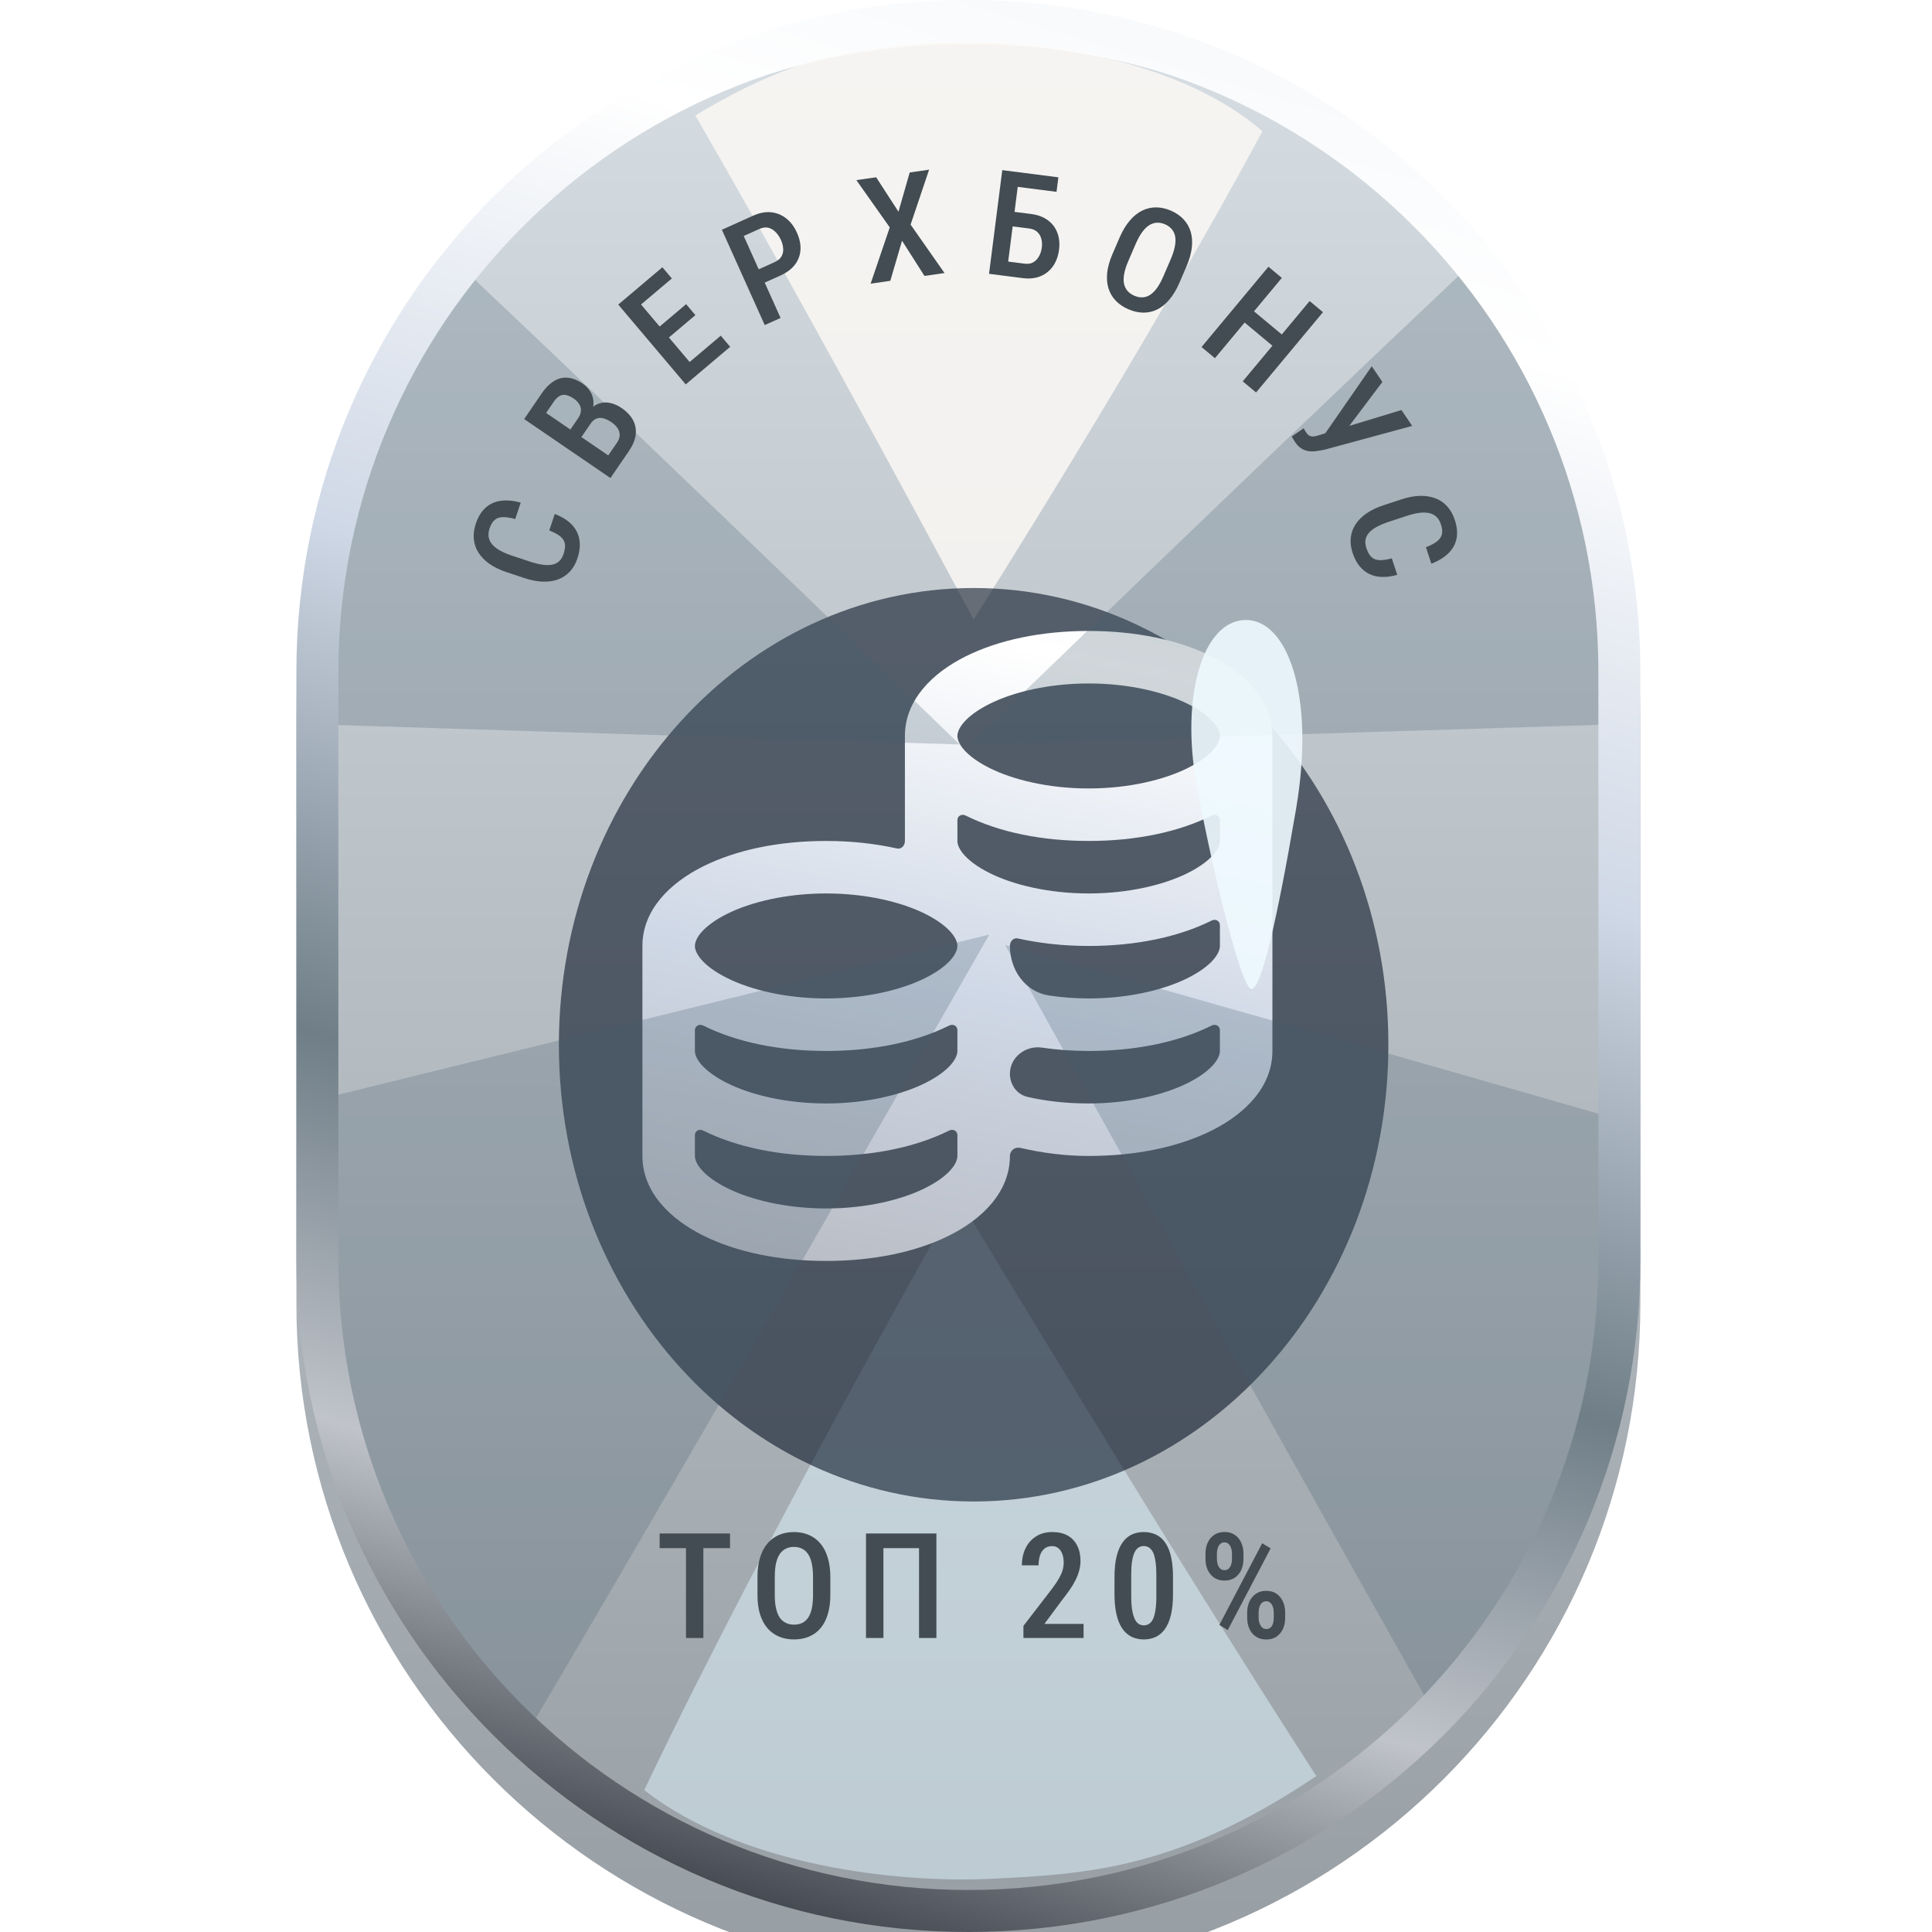 <svg width="176" height="176" viewBox="0 0 176 176" fill="none" xmlns="http://www.w3.org/2000/svg">
    <g clip-path="url(#clip0_7076_104121)">
        <g filter="url(#filter0_d_7076_104121)">
            <path
                d="M27 61.218C27 27.408 54.408 0 88.217 0V0C122.027 0 149.434 27.408 149.434 61.218V114.783C149.434 148.592 122.027 176 88.217 176V176C54.408 176 27 148.592 27 114.783V61.218Z"
                fill="url(#paint0_linear_7076_104121)" />
        </g>
        <g filter="url(#filter1_f_7076_104121)">
            <path
                d="M88.695 3.826C95.869 3.826 107.826 5.739 115 11.956C104.478 31.565 88.695 56.435 88.695 56.435C88.695 56.435 73.87 28.695 63.348 10.522C74.348 3.826 81.522 3.826 88.695 3.826Z"
                fill="#FBF8F4" fill-opacity="0.85" />
        </g>
        <g filter="url(#filter2_f_7076_104121)">
            <path
                d="M90.293 171.153C81.801 171.566 67.537 169.996 58.688 163.07C70.018 139.317 87.274 109.052 87.274 109.052C87.274 109.052 106.417 140.943 119.915 161.79C107.278 170.327 98.785 170.74 90.293 171.153Z"
                fill="#E2F6FF" fill-opacity="0.5" />
        </g>
        <g filter="url(#filter3_f_7076_104121)">
            <path
                d="M126.478 95.174C126.478 118.153 109.562 136.782 88.695 136.782C67.829 136.782 50.913 118.153 50.913 95.174C50.913 72.194 67.829 53.565 88.695 53.565C109.562 53.565 126.478 72.194 126.478 95.174Z"
                fill="#0B1627" fill-opacity="0.6" />
        </g>
        <path d="M64.075 139.697V149.217H62.493V139.697H64.075ZM66.501 139.697V141.031H60.093V139.697H66.501Z"
            fill="#424C52" />
        <path
            d="M75.641 143.679V145.3C75.641 145.972 75.562 146.56 75.405 147.066C75.253 147.571 75.031 147.994 74.738 148.334C74.451 148.67 74.102 148.923 73.692 149.093C73.287 149.263 72.833 149.348 72.332 149.348C71.835 149.348 71.382 149.263 70.972 149.093C70.567 148.923 70.216 148.67 69.919 148.334C69.627 147.994 69.401 147.571 69.239 147.066C69.082 146.56 69.004 145.972 69.004 145.3V143.679C69.004 142.999 69.082 142.404 69.239 141.894C69.396 141.379 69.621 140.95 69.913 140.606C70.209 140.261 70.56 140.002 70.966 139.827C71.375 139.653 71.826 139.566 72.319 139.566C72.82 139.566 73.274 139.653 73.679 139.827C74.089 140.002 74.44 140.261 74.732 140.606C75.024 140.95 75.248 141.379 75.405 141.894C75.562 142.404 75.641 142.999 75.641 143.679ZM74.065 145.3V143.666C74.065 143.182 74.026 142.768 73.947 142.423C73.873 142.075 73.762 141.791 73.614 141.573C73.466 141.351 73.282 141.187 73.064 141.083C72.851 140.974 72.602 140.919 72.319 140.919C72.044 140.919 71.798 140.974 71.58 141.083C71.367 141.187 71.183 141.351 71.031 141.573C70.883 141.791 70.769 142.075 70.691 142.423C70.617 142.768 70.58 143.182 70.58 143.666V145.3C70.58 145.775 70.619 146.185 70.698 146.53C70.776 146.87 70.889 147.149 71.037 147.367C71.19 147.58 71.375 147.739 71.593 147.844C71.811 147.948 72.058 148.001 72.332 148.001C72.611 148.001 72.86 147.948 73.078 147.844C73.296 147.739 73.476 147.58 73.62 147.367C73.769 147.149 73.88 146.87 73.954 146.53C74.028 146.185 74.065 145.775 74.065 145.3Z"
            fill="#424C52" />
        <path d="M85.303 139.697V149.217H83.721V141.031H80.478V149.217H78.889V139.697H85.303Z" fill="#424C52" />
        <path
            d="M98.711 147.935V149.217H93.232V148.112L95.828 144.745C96.111 144.365 96.329 144.038 96.481 143.764C96.638 143.485 96.747 143.234 96.808 143.012C96.869 142.789 96.9 142.571 96.9 142.358C96.9 142.061 96.859 141.8 96.776 141.573C96.697 141.347 96.579 141.17 96.423 141.044C96.266 140.913 96.074 140.847 95.847 140.847C95.564 140.847 95.331 140.924 95.147 141.076C94.964 141.225 94.829 141.432 94.742 141.697C94.655 141.959 94.611 142.26 94.611 142.6H93.088C93.088 142.042 93.195 141.534 93.408 141.076C93.626 140.614 93.942 140.248 94.356 139.978C94.77 139.703 95.274 139.566 95.867 139.566C96.416 139.566 96.88 139.673 97.26 139.886C97.643 140.1 97.933 140.405 98.129 140.802C98.33 141.194 98.43 141.658 98.43 142.194C98.43 142.491 98.388 142.787 98.306 143.084C98.227 143.376 98.116 143.666 97.972 143.953C97.828 144.241 97.654 144.531 97.449 144.823C97.249 145.115 97.028 145.411 96.789 145.712L95.141 147.935H98.711Z"
            fill="#424C52" />
        <path
            d="M106.857 143.659V145.215C106.857 145.961 106.794 146.597 106.667 147.125C106.541 147.648 106.36 148.073 106.124 148.4C105.889 148.727 105.61 148.966 105.287 149.119C104.965 149.271 104.603 149.348 104.202 149.348C103.888 149.348 103.594 149.3 103.319 149.204C103.045 149.108 102.796 148.958 102.574 148.753C102.356 148.548 102.169 148.284 102.012 147.962C101.855 147.635 101.735 147.244 101.652 146.791C101.569 146.338 101.528 145.813 101.528 145.215V143.659C101.528 142.909 101.593 142.277 101.724 141.763C101.855 141.244 102.038 140.823 102.273 140.501C102.509 140.174 102.788 139.936 103.11 139.788C103.437 139.64 103.799 139.566 104.196 139.566C104.509 139.566 104.804 139.614 105.078 139.71C105.353 139.801 105.599 139.947 105.817 140.148C106.035 140.348 106.223 140.61 106.379 140.932C106.536 141.251 106.654 141.636 106.733 142.09C106.815 142.539 106.857 143.062 106.857 143.659ZM105.34 145.444V143.417C105.34 143.042 105.322 142.711 105.287 142.423C105.253 142.136 105.205 141.891 105.144 141.691C105.083 141.49 105.004 141.329 104.908 141.207C104.817 141.081 104.71 140.989 104.588 140.932C104.47 140.871 104.339 140.841 104.196 140.841C104.017 140.841 103.856 140.887 103.712 140.978C103.572 141.07 103.452 141.218 103.352 141.423C103.256 141.623 103.182 141.889 103.13 142.221C103.077 142.548 103.051 142.946 103.051 143.417V145.444C103.051 145.823 103.069 146.157 103.104 146.445C103.138 146.732 103.189 146.981 103.254 147.19C103.319 147.395 103.398 147.563 103.489 147.693C103.581 147.82 103.686 147.914 103.803 147.975C103.925 148.036 104.058 148.066 104.202 148.066C104.385 148.066 104.546 148.018 104.686 147.922C104.83 147.826 104.95 147.676 105.046 147.471C105.141 147.262 105.213 146.989 105.261 146.654C105.314 146.318 105.34 145.915 105.34 145.444Z"
            fill="#424C52" />
        <path
            d="M109.817 142.031V141.527C109.817 141.166 109.883 140.837 110.013 140.54C110.149 140.244 110.345 140.006 110.602 139.827C110.859 139.649 111.173 139.559 111.543 139.559C111.918 139.559 112.234 139.649 112.492 139.827C112.753 140.006 112.949 140.244 113.08 140.54C113.211 140.837 113.276 141.166 113.276 141.527V142.031C113.276 142.384 113.211 142.709 113.08 143.005C112.949 143.302 112.755 143.539 112.498 143.718C112.241 143.897 111.925 143.986 111.55 143.986C111.179 143.986 110.863 143.897 110.602 143.718C110.345 143.539 110.149 143.302 110.013 143.005C109.883 142.709 109.817 142.384 109.817 142.031ZM110.857 141.527V142.031C110.857 142.205 110.881 142.369 110.929 142.521C110.981 142.674 111.057 142.798 111.158 142.894C111.262 142.99 111.393 143.038 111.55 143.038C111.707 143.038 111.836 142.99 111.936 142.894C112.036 142.798 112.11 142.674 112.158 142.521C112.206 142.369 112.23 142.205 112.23 142.031V141.527C112.23 141.349 112.204 141.183 112.152 141.031C112.104 140.874 112.027 140.747 111.923 140.651C111.822 140.555 111.694 140.507 111.537 140.507C111.384 140.507 111.258 140.555 111.158 140.651C111.057 140.747 110.981 140.874 110.929 141.031C110.881 141.183 110.857 141.349 110.857 141.527ZM113.616 147.393V146.883C113.616 146.525 113.684 146.198 113.819 145.902C113.954 145.605 114.15 145.368 114.407 145.189C114.665 145.01 114.976 144.921 115.342 144.921C115.722 144.921 116.038 145.01 116.291 145.189C116.548 145.368 116.742 145.605 116.873 145.902C117.008 146.198 117.075 146.525 117.075 146.883V147.393C117.075 147.75 117.01 148.077 116.879 148.374C116.748 148.67 116.554 148.907 116.297 149.086C116.04 149.265 115.726 149.354 115.356 149.354C114.981 149.354 114.662 149.265 114.401 149.086C114.144 148.907 113.948 148.67 113.812 148.374C113.682 148.077 113.616 147.75 113.616 147.393ZM114.656 146.883V147.393C114.656 147.563 114.684 147.726 114.741 147.883C114.798 148.036 114.876 148.16 114.976 148.256C115.081 148.352 115.207 148.4 115.356 148.4C115.526 148.4 115.658 148.352 115.754 148.256C115.855 148.16 115.927 148.036 115.97 147.883C116.014 147.731 116.036 147.567 116.036 147.393V146.883C116.036 146.704 116.009 146.538 115.957 146.386C115.909 146.233 115.833 146.109 115.728 146.013C115.628 145.917 115.502 145.869 115.349 145.869C115.192 145.869 115.061 145.917 114.957 146.013C114.856 146.109 114.78 146.235 114.728 146.392C114.68 146.545 114.656 146.708 114.656 146.883ZM115.748 141.057L111.844 148.498L111.079 148.027L114.983 140.586L115.748 141.057Z"
            fill="#424C52" />
        <g filter="url(#filter4_d_7076_104121)">
            <path
                d="M100.174 55.478C95.886 55.478 92 56.282 88.965 57.795C85.929 59.308 83.435 61.774 83.435 65.043V74.609V74.609C83.435 75.038 83.118 75.385 82.699 75.291C80.713 74.848 78.55 74.609 76.261 74.609C71.973 74.609 68.087 75.412 65.052 76.925C62.016 78.438 59.522 80.904 59.522 84.174V103.304C59.522 106.573 62.016 109.039 65.052 110.553C68.087 112.066 71.973 112.869 76.261 112.869C80.548 112.869 84.434 112.066 87.47 110.553C90.506 109.039 93 106.573 93 103.304V103.304C93 102.813 93.464 102.456 93.943 102.566C95.877 103.015 97.96 103.304 100.174 103.304C104.461 103.304 108.347 102.501 111.383 100.988C114.419 99.474 116.913 97.008 116.913 93.739V65.043C116.913 61.774 114.419 59.308 111.383 57.795C108.347 56.282 104.461 55.478 100.174 55.478ZM100.174 60.261C103.817 60.261 107.058 61.045 109.216 62.129C111.374 63.212 112.13 64.352 112.13 65.043C112.13 65.735 111.374 66.874 109.216 67.958C107.058 69.041 103.817 69.826 100.174 69.826C96.531 69.826 93.289 69.041 91.132 67.958C88.974 66.874 88.217 65.735 88.217 65.043C88.217 64.352 88.974 63.212 91.132 62.129C93.289 61.045 96.531 60.261 100.174 60.261ZM88.217 72.715C88.217 72.324 88.615 72.117 88.965 72.292V72.292C92 73.805 95.886 74.609 100.174 74.609C104.461 74.609 108.347 73.805 111.383 72.292V72.292C111.733 72.117 112.13 72.324 112.13 72.715V74.609C112.13 75.3 111.374 76.439 109.216 77.523C107.058 78.606 103.817 79.391 100.174 79.391C96.531 79.391 93.289 78.606 91.132 77.523C88.974 76.439 88.217 75.3 88.217 74.609V72.715ZM76.261 79.391C79.904 79.391 83.145 80.176 85.303 81.259C87.461 82.343 88.217 83.483 88.217 84.174C88.217 84.865 87.461 86.005 85.303 87.088C83.145 88.172 79.904 88.956 76.261 88.956C72.618 88.956 69.376 88.172 67.219 87.088C65.061 86.005 64.304 84.865 64.304 84.174C64.304 83.483 65.061 82.343 67.219 81.259C69.376 80.176 72.618 79.391 76.261 79.391ZM111.383 81.857C111.733 81.682 112.13 81.889 112.13 82.281V84.174C112.13 84.865 111.374 86.005 109.216 87.088C107.058 88.172 103.817 88.956 100.174 88.956C98.904 88.956 97.692 88.859 96.557 88.686C94.394 88.357 93 86.362 93 84.174V84.174V84.174C93 83.745 93.317 83.397 93.736 83.491C95.722 83.934 97.884 84.174 100.174 84.174C104.461 84.174 108.347 83.37 111.383 81.857V81.857ZM64.304 91.846C64.304 91.455 64.702 91.247 65.052 91.422V91.422C68.087 92.936 71.973 93.739 76.261 93.739C80.548 93.739 84.434 92.936 87.47 91.422V91.422C87.82 91.247 88.217 91.455 88.217 91.846V93.739C88.217 94.43 87.461 95.57 85.303 96.653C83.145 97.737 79.904 98.522 76.261 98.522C72.618 98.522 69.376 97.737 67.219 96.653C65.061 95.57 64.304 94.43 64.304 93.739V91.846ZM111.383 91.422C111.733 91.247 112.13 91.455 112.13 91.846V93.739C112.13 94.43 111.374 95.57 109.216 96.653C107.058 97.737 103.817 98.522 100.174 98.522C98.14 98.522 96.252 98.307 94.594 97.921C93.631 97.697 93 96.808 93 95.82V95.82C93 94.315 94.427 93.218 95.916 93.436C97.27 93.635 98.69 93.739 100.174 93.739C104.461 93.739 108.347 92.936 111.383 91.422V91.422ZM64.304 101.411C64.304 101.02 64.702 100.813 65.052 100.988V100.988C68.087 102.501 71.973 103.304 76.261 103.304C80.548 103.304 84.434 102.501 87.47 100.988V100.988C87.82 100.813 88.217 101.02 88.217 101.411V103.304C88.217 103.995 87.461 105.135 85.303 106.219C83.145 107.302 79.904 108.087 76.261 108.087C72.618 108.087 69.376 107.302 67.219 106.219C65.061 105.135 64.304 103.995 64.304 103.304V101.411Z"
                fill="url(#paint1_linear_7076_104121)" />
        </g>
        <g filter="url(#filter5_f_7076_104121)">
            <path
                d="M146.625 65.995C120.702 66.833 88.341 67.818 88.341 67.818C88.341 67.818 113.096 43.815 133.653 24.391C138.436 30.608 148.479 43.043 146.625 65.995Z"
                fill="#455E6C" fill-opacity="0.25" />
        </g>
        <g filter="url(#filter6_f_7076_104121)">
            <path
                d="M29.138 65.995C55.061 66.833 87.422 67.818 87.422 67.818C87.422 67.818 62.667 43.815 42.11 24.391C37.327 30.608 27.284 43.043 29.138 65.995Z"
                fill="#455E6C" fill-opacity="0.25" />
        </g>
        <g filter="url(#filter7_f_7076_104121)">
            <path
                d="M130.304 155.434C113.565 125.782 91.565 86.087 91.565 86.087C91.565 86.087 118.826 93.739 147.043 101.869C147.043 109.043 149.913 132.956 130.304 155.434Z"
                fill="#455E6C" fill-opacity="0.25" />
        </g>
        <g filter="url(#filter8_f_7076_104121)">
            <path
                d="M48.043 157.826C63.348 132 90.13 85.13 90.13 85.13C90.13 85.13 57.13 93.26 29.869 99.956C29.869 107.13 23.652 132.956 48.043 157.826Z"
                fill="#455E6C" fill-opacity="0.25" />
        </g>
        <g filter="url(#filter9_f_7076_104121)">
            <path
                d="M118.068 73.692C116.3 84.032 114.89 90.071 114.005 90.094C113.12 90.117 110.493 79.57 109.014 71.515C107.535 63.461 109.545 56.582 113.418 56.481C117.291 56.381 119.836 63.353 118.068 73.692Z"
                fill="#EEFAFF" fill-opacity="0.9" />
        </g>
        <g filter="url(#filter10_d_7076_104121)">
            <path fill-rule="evenodd" clip-rule="evenodd"
                d="M145.608 114.782V61.217C145.608 29.521 119.913 3.826 88.217 3.826C56.521 3.826 30.826 29.521 30.826 61.217V114.782C30.826 146.479 56.521 172.173 88.217 172.173C119.913 172.173 145.608 146.479 145.608 114.782ZM88.217 0C54.408 0 27 27.408 27 61.217V114.782C27 148.592 54.408 176 88.217 176C122.027 176 149.434 148.592 149.434 114.782V61.217C149.434 27.408 122.027 0 88.217 0Z"
                fill="url(#paint2_linear_7076_104121)" />
        </g>
        <g filter="url(#filter11_d_7076_104121)">
            <path
                d="M50.037 47.324L50.537 45.822C51.181 46.069 51.693 46.386 52.074 46.775C52.45 47.162 52.685 47.617 52.777 48.139C52.871 48.658 52.813 49.233 52.602 49.866C52.443 50.346 52.212 50.747 51.912 51.07C51.613 51.388 51.256 51.626 50.841 51.782C50.422 51.936 49.952 52.005 49.429 51.987C48.908 51.965 48.346 51.853 47.742 51.652L46.141 51.12C45.537 50.919 45.021 50.669 44.592 50.37C44.165 50.066 43.83 49.725 43.589 49.346C43.347 48.968 43.206 48.557 43.164 48.116C43.12 47.67 43.179 47.202 43.342 46.714C43.55 46.09 43.844 45.605 44.226 45.258C44.608 44.912 45.069 44.7 45.609 44.623C46.15 44.546 46.759 44.599 47.437 44.784L46.937 46.285C46.48 46.156 46.099 46.098 45.796 46.112C45.49 46.12 45.242 46.208 45.054 46.375C44.866 46.537 44.715 46.79 44.601 47.134C44.506 47.419 44.478 47.683 44.517 47.926C44.557 48.164 44.662 48.385 44.833 48.589C45.002 48.788 45.236 48.974 45.537 49.147C45.834 49.315 46.198 49.471 46.629 49.614L48.242 50.151C48.655 50.289 49.03 50.384 49.367 50.436C49.703 50.488 50.003 50.492 50.266 50.446C50.525 50.399 50.746 50.295 50.928 50.136C51.105 49.974 51.244 49.745 51.343 49.447C51.461 49.091 51.5 48.789 51.458 48.541C51.418 48.289 51.283 48.067 51.053 47.876C50.822 47.684 50.484 47.5 50.037 47.324Z"
                fill="#424C52" />
            <path
                d="M53.796 37.601L52.7 39.205L51.693 38.524L52.663 37.104C52.813 36.884 52.898 36.668 52.917 36.454C52.937 36.24 52.891 36.037 52.779 35.845C52.67 35.649 52.499 35.471 52.265 35.311C52.006 35.134 51.771 35.026 51.56 34.987C51.345 34.946 51.147 34.977 50.966 35.08C50.787 35.18 50.616 35.348 50.454 35.586L49.749 36.617L56.507 41.237L55.61 42.548L47.751 37.175L49.352 34.833C49.603 34.466 49.87 34.168 50.154 33.939C50.436 33.704 50.732 33.545 51.042 33.461C51.353 33.378 51.679 33.376 52.02 33.456C52.36 33.531 52.714 33.693 53.081 33.944C53.401 34.163 53.649 34.433 53.826 34.754C53.999 35.073 54.079 35.426 54.067 35.815C54.054 36.196 53.929 36.596 53.691 37.014L53.796 37.601ZM57.304 40.071L55.946 42.057L55.264 40.703L56.208 39.322C56.368 39.088 56.45 38.861 56.452 38.641C56.455 38.421 56.392 38.211 56.264 38.013C56.135 37.814 55.95 37.633 55.709 37.468C55.458 37.295 55.216 37.178 54.984 37.115C54.753 37.051 54.538 37.057 54.339 37.133C54.139 37.208 53.959 37.364 53.796 37.601L52.892 38.924L51.896 38.227L53.051 36.537L53.641 36.497C53.906 36.124 54.21 35.88 54.552 35.766C54.891 35.649 55.239 35.63 55.596 35.711C55.953 35.791 56.291 35.941 56.611 36.16C57.112 36.502 57.469 36.883 57.683 37.304C57.893 37.722 57.967 38.166 57.905 38.636C57.841 39.099 57.641 39.578 57.304 40.071Z"
                fill="#424C52" />
            <path
                d="M65.66 29.58L66.517 30.593L63.361 33.261L62.504 32.248L65.66 29.58ZM57.535 25.72L63.681 32.991L62.468 34.017L56.321 26.746L57.535 25.72ZM62.505 26.708L63.349 27.706L60.617 30.015L59.773 29.017L62.505 26.708ZM60.341 23.348L61.202 24.367L58.076 27.009L57.215 25.991L60.341 23.348Z"
                fill="#424C52" />
            <path
                d="M71.086 24.103L69.255 24.926L68.711 23.715L70.542 22.892C70.84 22.758 71.052 22.586 71.178 22.377C71.307 22.166 71.364 21.93 71.347 21.67C71.335 21.408 71.265 21.136 71.138 20.853C71.016 20.583 70.858 20.348 70.663 20.149C70.473 19.948 70.253 19.815 70.004 19.75C69.755 19.685 69.479 19.721 69.177 19.857L67.752 20.497L71.109 27.964L69.665 28.613L65.762 19.93L68.63 18.64C69.203 18.383 69.745 18.282 70.258 18.338C70.771 18.394 71.228 18.583 71.631 18.904C72.031 19.221 72.352 19.648 72.594 20.184C72.846 20.745 72.955 21.274 72.921 21.773C72.886 22.271 72.716 22.72 72.409 23.121C72.099 23.518 71.659 23.845 71.086 24.103Z"
                fill="#424C52" />
            <path
                d="M79.817 15.15L81.847 18.287L82.873 14.711L84.639 14.458L82.953 19.462L86.043 23.874L84.218 24.136L82.173 20.929L81.105 24.583L79.312 24.84L81.054 19.715L78.012 15.409L79.817 15.15Z"
                fill="#424C52" />
            <path
                d="M96.416 15.153L96.247 16.476L92.706 16.023L91.668 24.144L90.098 23.943L91.305 14.499L96.416 15.153ZM91.967 18.243L93.926 18.493C94.536 18.571 95.043 18.759 95.449 19.057C95.855 19.355 96.145 19.735 96.319 20.197C96.497 20.659 96.549 21.182 96.474 21.765C96.419 22.198 96.301 22.585 96.121 22.927C95.945 23.269 95.713 23.556 95.424 23.787C95.14 24.018 94.809 24.183 94.432 24.28C94.055 24.376 93.637 24.395 93.179 24.337L90.098 23.943L91.305 14.499L92.881 14.701L91.842 22.828L93.347 23.02C93.658 23.06 93.921 23.017 94.135 22.89C94.354 22.76 94.526 22.578 94.653 22.343C94.785 22.105 94.869 21.841 94.906 21.552C94.943 21.262 94.927 20.994 94.857 20.748C94.792 20.498 94.669 20.291 94.488 20.127C94.312 19.96 94.068 19.856 93.757 19.816L91.798 19.566L91.967 18.243Z"
                fill="#424C52" />
            <path
                d="M108.081 23.281L107.438 24.77C107.172 25.386 106.867 25.895 106.522 26.297C106.181 26.701 105.81 27.001 105.407 27.198C105.01 27.392 104.589 27.485 104.146 27.479C103.706 27.474 103.256 27.373 102.796 27.174C102.34 26.977 101.957 26.719 101.648 26.401C101.344 26.084 101.122 25.713 100.983 25.287C100.849 24.859 100.809 24.381 100.861 23.853C100.918 23.327 101.079 22.755 101.345 22.139L101.988 20.65C102.257 20.026 102.565 19.511 102.912 19.105C103.259 18.695 103.636 18.389 104.04 18.189C104.449 17.99 104.874 17.891 105.315 17.892C105.761 17.894 106.209 17.993 106.662 18.188C107.122 18.387 107.504 18.647 107.807 18.968C108.114 19.29 108.333 19.667 108.465 20.099C108.596 20.531 108.632 21.015 108.572 21.549C108.514 22.079 108.35 22.657 108.081 23.281ZM105.991 24.145L106.639 22.644C106.831 22.2 106.959 21.804 107.024 21.457C107.094 21.108 107.104 20.803 107.055 20.545C107.007 20.282 106.903 20.059 106.745 19.877C106.592 19.692 106.385 19.543 106.125 19.431C105.873 19.322 105.625 19.275 105.382 19.288C105.144 19.3 104.912 19.377 104.683 19.521C104.461 19.662 104.244 19.877 104.034 20.166C103.83 20.453 103.631 20.819 103.44 21.263L102.792 22.764C102.603 23.2 102.477 23.591 102.412 23.939C102.35 24.282 102.343 24.583 102.393 24.842C102.448 25.099 102.555 25.318 102.714 25.5C102.872 25.683 103.078 25.829 103.33 25.938C103.586 26.048 103.835 26.099 104.076 26.089C104.318 26.079 104.547 26.005 104.764 25.866C104.986 25.724 105.199 25.512 105.402 25.23C105.606 24.943 105.803 24.581 105.991 24.145Z"
                fill="#424C52" />
            <path
                d="M117.029 29.687L116.175 30.712L113.095 28.147L113.949 27.122L117.029 29.687ZM116.771 24.316L110.678 31.631L109.457 30.614L115.55 23.299L116.771 24.316ZM120.519 27.438L114.426 34.753L113.21 33.74L119.303 26.425L120.519 27.438Z"
                fill="#424C52" />
            <path
                d="M121.464 38.239L127.668 36.354L128.648 37.799L120.707 39.953C120.451 40.011 120.197 40.056 119.946 40.09C119.697 40.127 119.455 40.131 119.219 40.101C118.987 40.069 118.765 39.987 118.555 39.856C118.347 39.728 118.153 39.531 117.972 39.264C117.92 39.188 117.864 39.097 117.803 38.992C117.744 38.889 117.7 38.813 117.672 38.764L118.762 38.017C118.783 38.056 118.82 38.123 118.874 38.218C118.934 38.314 118.976 38.38 119.001 38.416C119.113 38.582 119.233 38.685 119.36 38.725C119.494 38.767 119.637 38.772 119.79 38.742C119.944 38.712 120.106 38.667 120.277 38.609L121.464 38.239ZM125.931 33.794L122.622 38.188L121.402 39.545L120.674 38.553L124.963 32.366L125.931 33.794Z"
                fill="#424C52" />
            <path
                d="M126.79 49.864L127.284 51.367C126.62 51.554 126.02 51.604 125.483 51.519C124.95 51.433 124.49 51.208 124.104 50.843C123.72 50.483 123.423 49.987 123.215 49.353C123.057 48.873 123.003 48.413 123.051 47.975C123.101 47.541 123.246 47.138 123.486 46.765C123.731 46.392 124.068 46.056 124.498 45.758C124.929 45.465 125.447 45.219 126.051 45.021L127.654 44.494C128.259 44.295 128.822 44.188 129.345 44.172C129.869 44.16 130.34 44.235 130.76 44.395C131.18 44.555 131.538 44.8 131.834 45.129C132.136 45.462 132.368 45.872 132.528 46.361C132.734 46.986 132.787 47.551 132.687 48.057C132.587 48.562 132.343 49.007 131.955 49.392C131.568 49.776 131.047 50.096 130.392 50.353L129.898 48.849C130.343 48.68 130.683 48.5 130.918 48.308C131.158 48.119 131.305 47.901 131.357 47.654C131.41 47.412 131.38 47.119 131.267 46.775C131.173 46.489 131.039 46.261 130.863 46.089C130.688 45.921 130.472 45.807 130.213 45.745C129.959 45.686 129.66 45.677 129.316 45.717C128.976 45.759 128.591 45.851 128.161 45.993L126.546 46.524C126.131 46.66 125.774 46.807 125.473 46.966C125.172 47.125 124.929 47.301 124.745 47.494C124.565 47.687 124.449 47.901 124.399 48.138C124.352 48.374 124.378 48.64 124.476 48.939C124.593 49.295 124.742 49.56 124.924 49.734C125.106 49.913 125.347 50.011 125.646 50.027C125.945 50.043 126.326 49.989 126.79 49.864Z"
                fill="#424C52" />
        </g>
    </g>
    <defs>
        <filter id="filter0_d_7076_104121" x="23" y="0" width="130.434" height="184"
            filterUnits="userSpaceOnUse" color-interpolation-filters="sRGB">
            <feFlood flood-opacity="0" result="BackgroundImageFix" />
            <feColorMatrix in="SourceAlpha" type="matrix" values="0 0 0 0 0 0 0 0 0 0 0 0 0 0 0 0 0 0 127 0"
                result="hardAlpha" />
            <feOffset dy="4" />
            <feGaussianBlur stdDeviation="2" />
            <feComposite in2="hardAlpha" operator="out" />
            <feColorMatrix type="matrix" values="0 0 0 0 0 0 0 0 0 0 0 0 0 0 0 0 0 0 0.25 0" />
            <feBlend mode="normal" in2="BackgroundImageFix" result="effect1_dropShadow_7076_104121" />
            <feBlend mode="normal" in="SourceGraphic" in2="effect1_dropShadow_7076_104121" result="shape" />
        </filter>
        <filter id="filter1_f_7076_104121" x="49.348" y="-10.174" width="79.652" height="80.609"
            filterUnits="userSpaceOnUse" color-interpolation-filters="sRGB">
            <feFlood flood-opacity="0" result="BackgroundImageFix" />
            <feBlend mode="normal" in="SourceGraphic" in2="BackgroundImageFix" result="shape" />
            <feGaussianBlur stdDeviation="7" result="effect1_foregroundBlur_7076_104121" />
        </filter>
        <filter id="filter2_f_7076_104121" x="44.688" y="95.052" width="89.227" height="90.162"
            filterUnits="userSpaceOnUse" color-interpolation-filters="sRGB">
            <feFlood flood-opacity="0" result="BackgroundImageFix" />
            <feBlend mode="normal" in="SourceGraphic" in2="BackgroundImageFix" result="shape" />
            <feGaussianBlur stdDeviation="7" result="effect1_foregroundBlur_7076_104121" />
        </filter>
        <filter id="filter3_f_7076_104121" x="26.913" y="29.565" width="123.565" height="131.217"
            filterUnits="userSpaceOnUse" color-interpolation-filters="sRGB">
            <feFlood flood-opacity="0" result="BackgroundImageFix" />
            <feBlend mode="normal" in="SourceGraphic" in2="BackgroundImageFix" result="shape" />
            <feGaussianBlur stdDeviation="12" result="effect1_foregroundBlur_7076_104121" />
        </filter>
        <filter id="filter4_d_7076_104121" x="55.522" y="54.478" width="63.391" height="63.391"
            filterUnits="userSpaceOnUse" color-interpolation-filters="sRGB">
            <feFlood flood-opacity="0" result="BackgroundImageFix" />
            <feColorMatrix in="SourceAlpha" type="matrix" values="0 0 0 0 0 0 0 0 0 0 0 0 0 0 0 0 0 0 127 0"
                result="hardAlpha" />
            <feOffset dx="-1" dy="2" />
            <feGaussianBlur stdDeviation="1.5" />
            <feComposite in2="hardAlpha" operator="out" />
            <feColorMatrix type="matrix" values="0 0 0 0 0.355 0 0 0 0 0.368 0 0 0 0 0.388 0 0 0 0.7 0" />
            <feBlend mode="normal" in2="BackgroundImageFix" result="effect1_dropShadow_7076_104121" />
            <feBlend mode="normal" in="SourceGraphic" in2="effect1_dropShadow_7076_104121" result="shape" />
        </filter>
        <filter id="filter5_f_7076_104121" x="74.341" y="10.391" width="86.51" height="71.427"
            filterUnits="userSpaceOnUse" color-interpolation-filters="sRGB">
            <feFlood flood-opacity="0" result="BackgroundImageFix" />
            <feBlend mode="normal" in="SourceGraphic" in2="BackgroundImageFix" result="shape" />
            <feGaussianBlur stdDeviation="7" result="effect1_foregroundBlur_7076_104121" />
        </filter>
        <filter id="filter6_f_7076_104121" x="14.913" y="10.391" width="86.51" height="71.427"
            filterUnits="userSpaceOnUse" color-interpolation-filters="sRGB">
            <feFlood flood-opacity="0" result="BackgroundImageFix" />
            <feBlend mode="normal" in="SourceGraphic" in2="BackgroundImageFix" result="shape" />
            <feGaussianBlur stdDeviation="7" result="effect1_foregroundBlur_7076_104121" />
        </filter>
        <filter id="filter7_f_7076_104121" x="77.565" y="72.087" width="83.625" height="97.348"
            filterUnits="userSpaceOnUse" color-interpolation-filters="sRGB">
            <feFlood flood-opacity="0" result="BackgroundImageFix" />
            <feBlend mode="normal" in="SourceGraphic" in2="BackgroundImageFix" result="shape" />
            <feGaussianBlur stdDeviation="7" result="effect1_foregroundBlur_7076_104121" />
        </filter>
        <filter id="filter8_f_7076_104121" x="15.161" y="71.13" width="88.97" height="100.695"
            filterUnits="userSpaceOnUse" color-interpolation-filters="sRGB">
            <feFlood flood-opacity="0" result="BackgroundImageFix" />
            <feBlend mode="normal" in="SourceGraphic" in2="BackgroundImageFix" result="shape" />
            <feGaussianBlur stdDeviation="7" result="effect1_foregroundBlur_7076_104121" />
        </filter>
        <filter id="filter9_f_7076_104121" x="100.527" y="48.48" width="26.113" height="49.613"
            filterUnits="userSpaceOnUse" color-interpolation-filters="sRGB">
            <feFlood flood-opacity="0" result="BackgroundImageFix" />
            <feBlend mode="normal" in="SourceGraphic" in2="BackgroundImageFix" result="shape" />
            <feGaussianBlur stdDeviation="4" result="effect1_foregroundBlur_7076_104121" />
        </filter>
        <filter id="filter10_d_7076_104121" x="24" y="-3" width="128.434" height="182" filterUnits="userSpaceOnUse"
            color-interpolation-filters="sRGB">
            <feFlood flood-opacity="0" result="BackgroundImageFix" />
            <feColorMatrix in="SourceAlpha" type="matrix" values="0 0 0 0 0 0 0 0 0 0 0 0 0 0 0 0 0 0 127 0"
                result="hardAlpha" />
            <feOffset />
            <feGaussianBlur stdDeviation="1.5" />
            <feComposite in2="hardAlpha" operator="out" />
            <feColorMatrix type="matrix" values="0 0 0 0 0.355 0 0 0 0 0.368 0 0 0 0 0.388 0 0 0 0.55 0" />
            <feBlend mode="normal" in2="BackgroundImageFix" result="effect1_dropShadow_7076_104121" />
            <feBlend mode="normal" in="SourceGraphic" in2="effect1_dropShadow_7076_104121" result="shape" />
        </filter>
        <filter id="filter11_d_7076_104121" x="43.15" y="14.458" width="89.585" height="38.532"
            filterUnits="userSpaceOnUse" color-interpolation-filters="sRGB">
            <feFlood flood-opacity="0" result="BackgroundImageFix" />
            <feColorMatrix in="SourceAlpha" type="matrix" values="0 0 0 0 0 0 0 0 0 0 0 0 0 0 0 0 0 0 127 0"
                result="hardAlpha" />
            <feOffset dy="1" />
            <feComposite in2="hardAlpha" operator="out" />
            <feColorMatrix type="matrix" values="0 0 0 0 1 0 0 0 0 1 0 0 0 0 1 0 0 0 0.25 0" />
            <feBlend mode="normal" in2="BackgroundImageFix" result="effect1_dropShadow_7076_104121" />
            <feBlend mode="normal" in="SourceGraphic" in2="effect1_dropShadow_7076_104121" result="shape" />
        </filter>
        <linearGradient id="paint0_linear_7076_104121" x1="88.217" y1="0" x2="88.217" y2="176"
            gradientUnits="userSpaceOnUse">
            <stop stop-color="#D6DDE2" />
            <stop offset="1" stop-color="#969DA3" />
        </linearGradient>
        <linearGradient id="paint1_linear_7076_104121" x1="104" y1="43.522" x2="88.567" y2="122.249"
            gradientUnits="userSpaceOnUse">
            <stop stop-color="#F1F5F8" />
            <stop offset="0.188" stop-color="white" />
            <stop offset="0.583" stop-color="#CFD8E6" />
            <stop offset="1" stop-color="#B5B8BF" />
        </linearGradient>
        <linearGradient id="paint2_linear_7076_104121" x1="120.739" y1="-10.522" x2="65.261" y2="173.608"
            gradientUnits="userSpaceOnUse">
            <stop stop-color="#F1F5F8" />
            <stop offset="0.188" stop-color="white" />
            <stop offset="0.427" stop-color="#CFD8E6" />
            <stop offset="0.659" stop-color="#6F7E87" />
            <stop offset="0.833" stop-color="#C0C3CA" />
            <stop offset="1" stop-color="#3F454D" />
        </linearGradient>
        <clipPath id="clip0_7076_104121">
            <rect width="176" height="176" fill="white" />
        </clipPath>
    </defs>
</svg>